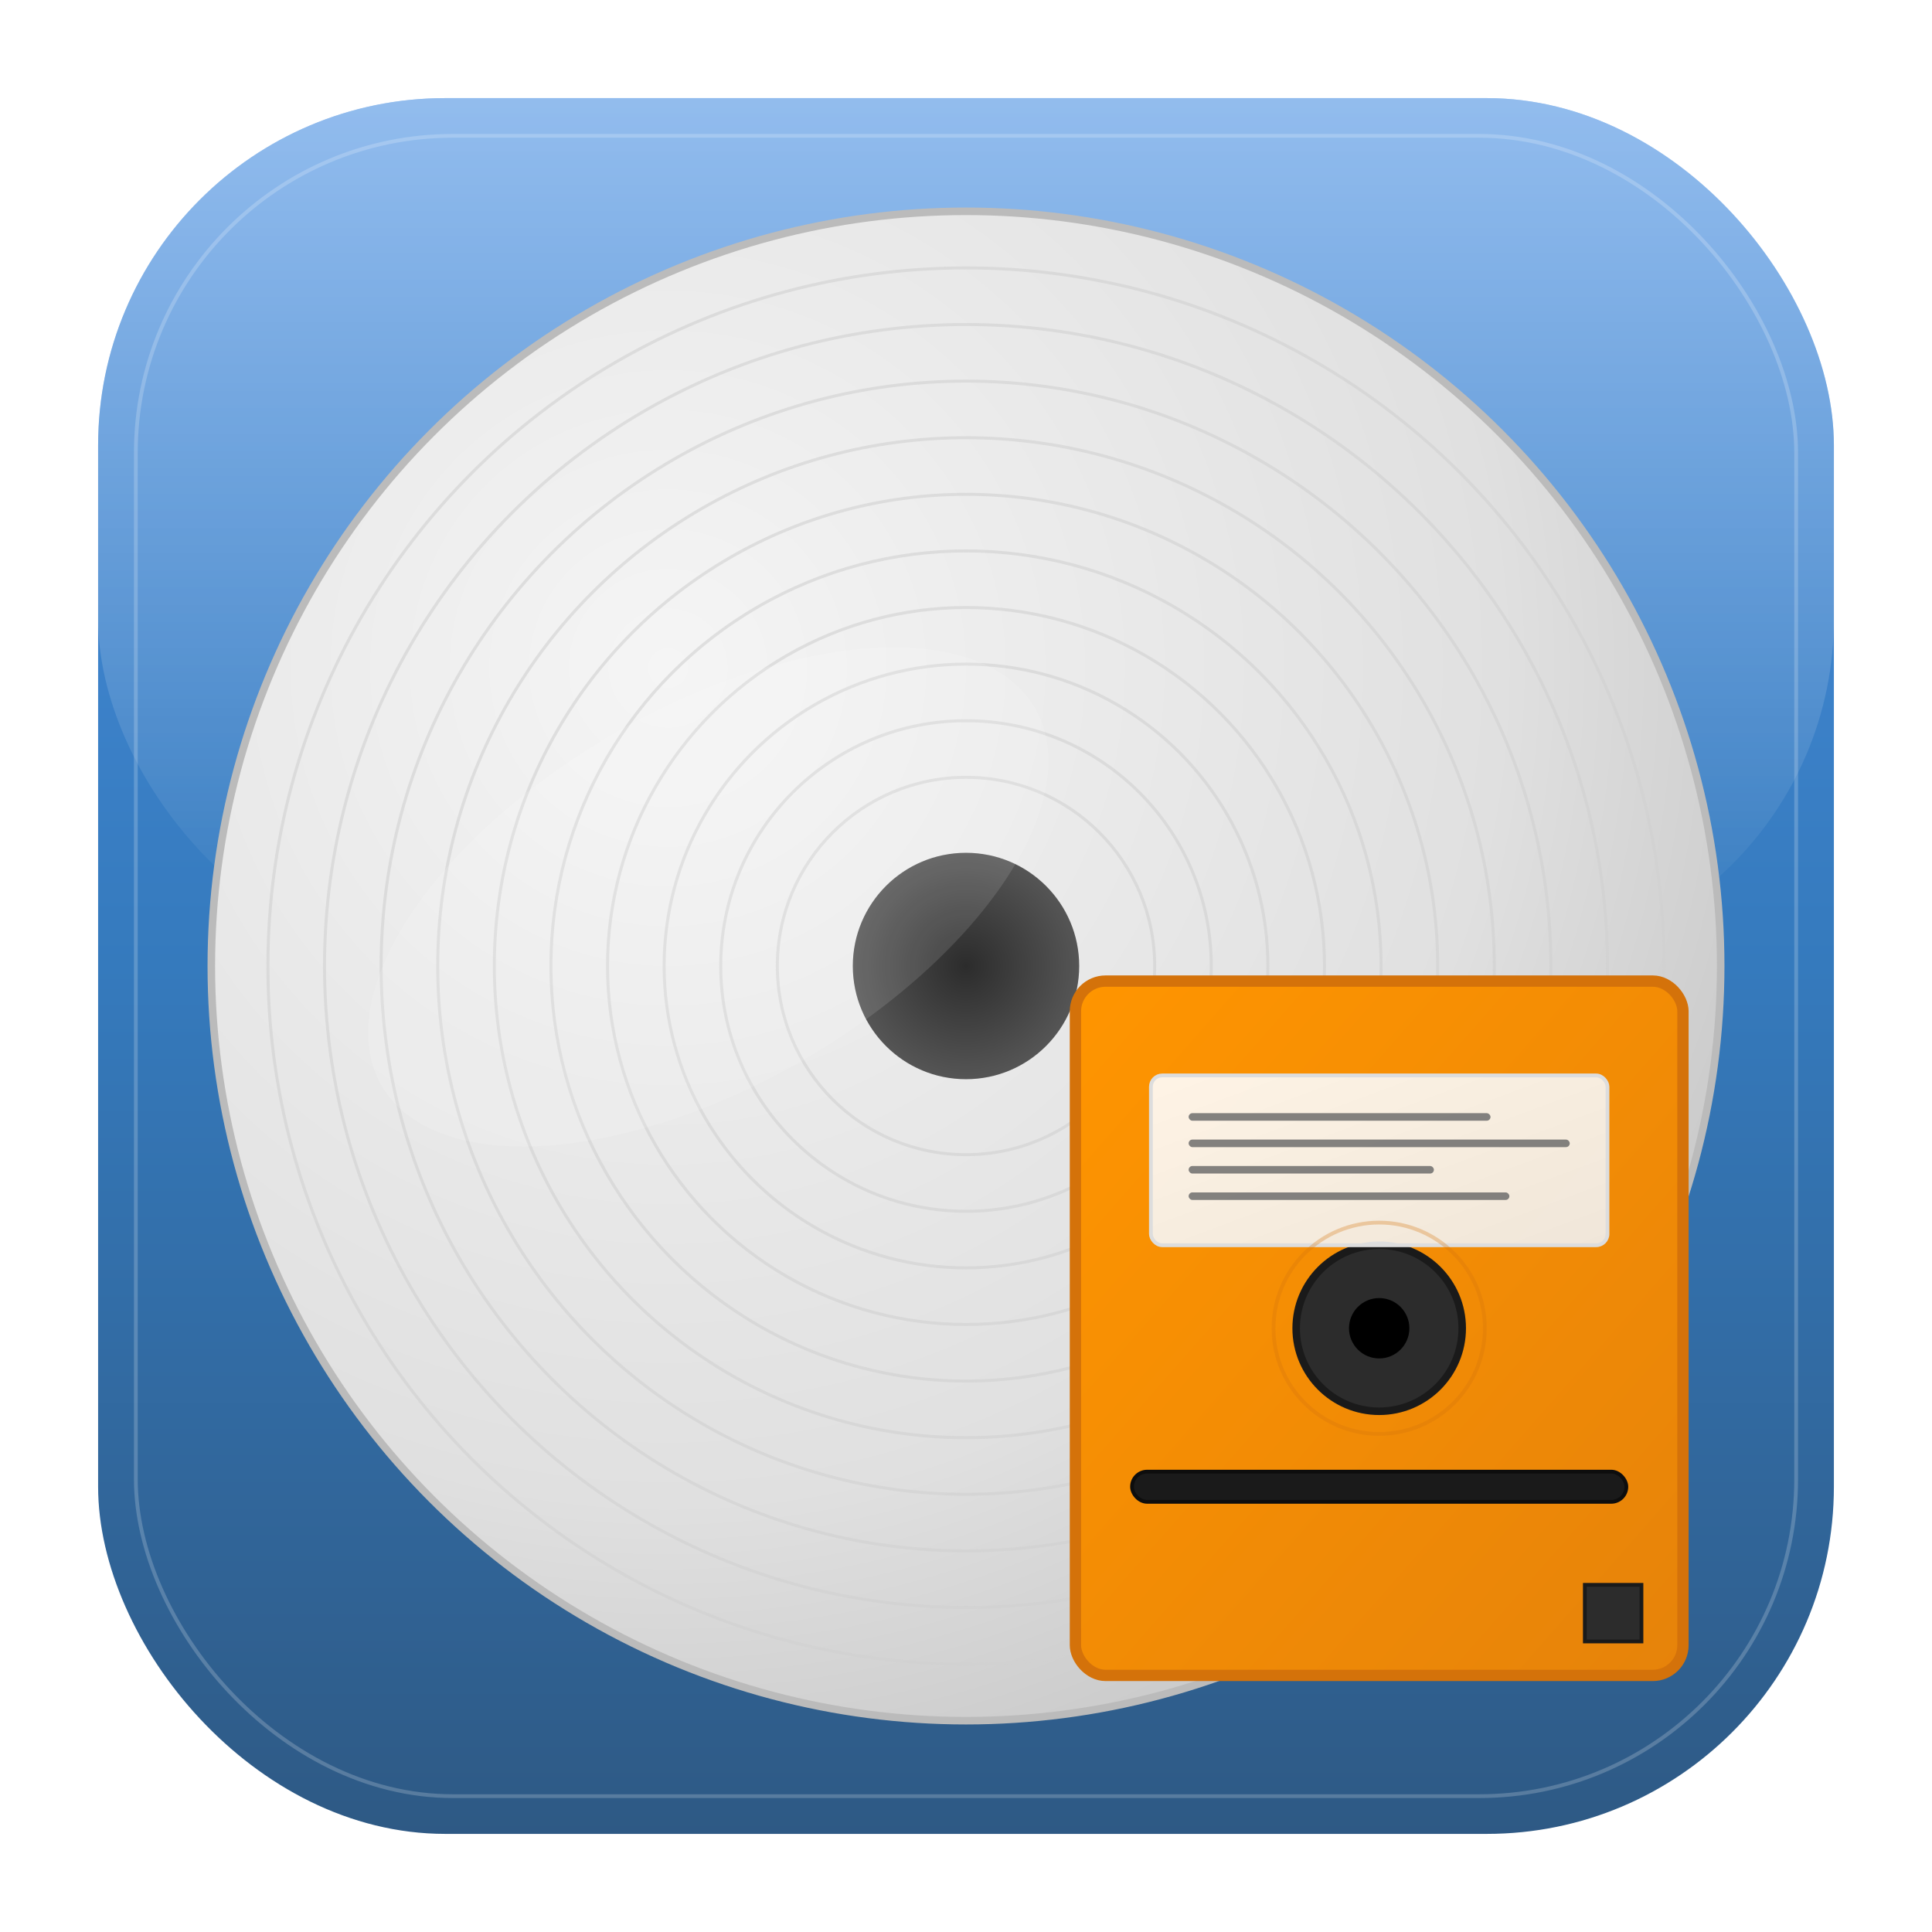 <?xml version="1.0" encoding="UTF-8"?>
<svg width="512" height="512" viewBox="0 0 512 512" xmlns="http://www.w3.org/2000/svg">
  <defs>
    <!-- Blue button background gradient -->
    <linearGradient id="buttonGradient" x1="0%" y1="0%" x2="0%" y2="100%">
      <stop offset="0%" style="stop-color:#4A90E2;stop-opacity:1" />
      <stop offset="50%" style="stop-color:#357ABD;stop-opacity:1" />
      <stop offset="100%" style="stop-color:#2E5984;stop-opacity:1" />
    </linearGradient>
    
    <!-- Top highlight for 3D effect -->
    <linearGradient id="topHighlight" x1="0%" y1="0%" x2="0%" y2="100%">
      <stop offset="0%" style="stop-color:#ffffff;stop-opacity:0.4" />
      <stop offset="100%" style="stop-color:#ffffff;stop-opacity:0" />
    </linearGradient>
    
    <!-- DVD disc gradient -->
    <radialGradient id="discGradient" cx="0.3" cy="0.3" r="0.8">
      <stop offset="0%" style="stop-color:#f5f5f5;stop-opacity:1" />
      <stop offset="70%" style="stop-color:#e0e0e0;stop-opacity:1" />
      <stop offset="100%" style="stop-color:#c8c8c8;stop-opacity:1" />
    </radialGradient>
    
    <!-- Center hole gradient -->
    <radialGradient id="centerHole" cx="0.5" cy="0.5" r="0.5">
      <stop offset="0%" style="stop-color:#2c2c2c;stop-opacity:1" />
      <stop offset="100%" style="stop-color:#555555;stop-opacity:1" />
    </radialGradient>
    
    <!-- Orange floppy disk gradient -->
    <linearGradient id="floppyGradient" x1="0%" y1="0%" x2="100%" y2="100%">
      <stop offset="0%" style="stop-color:#FF9500;stop-opacity:1" />
      <stop offset="100%" style="stop-color:#E6830A;stop-opacity:1" />
    </linearGradient>
    
    <!-- Floppy disk label gradient -->
    <linearGradient id="floppyLabelGradient" x1="0%" y1="0%" x2="100%" y2="100%">
      <stop offset="0%" style="stop-color:#ffffff;stop-opacity:0.9" />
      <stop offset="100%" style="stop-color:#f0f0f0;stop-opacity:0.9" />
    </linearGradient>
    
    <!-- Shadow filters -->
    <filter id="buttonShadow" x="-20%" y="-20%" width="140%" height="140%">
      <feDropShadow dx="0" dy="8" stdDeviation="12" flood-color="#000000" flood-opacity="0.25"/>
    </filter>
    
    <filter id="discShadow" x="-50%" y="-50%" width="200%" height="200%">
      <feDropShadow dx="0" dy="2" stdDeviation="4" flood-color="#000000" flood-opacity="0.2"/>
    </filter>
    
    <filter id="fileShadow" x="-50%" y="-50%" width="200%" height="200%">
      <feDropShadow dx="1" dy="2" stdDeviation="2" flood-color="#000000" flood-opacity="0.3"/>
    </filter>
  </defs>
  
  <!-- Main button background with rounded corners -->
  <rect x="26" y="26" width="460" height="460" rx="92" ry="92" 
        fill="url(#buttonGradient)" 
        filter="url(#buttonShadow)"/>
  
  <!-- Top highlight for 3D effect -->
  <rect x="26" y="26" width="460" height="230" rx="92" ry="92" 
        fill="url(#topHighlight)"/>
  
  <!-- Inner shadow/border for depth -->
  <rect x="36" y="36" width="440" height="440" rx="84" ry="84" 
        fill="none" 
        stroke="rgba(255,255,255,0.2)" 
        stroke-width="1"/>
  
  <!-- DVD disc centered (enlarged to almost button edge) -->
  <g transform="translate(256, 256)">
    <!-- Main disc -->
    <circle cx="0" cy="0" r="200" 
            fill="url(#discGradient)" 
            stroke="#bbb" 
            stroke-width="2"
            filter="url(#discShadow)"/>
    
    <!-- Data tracks (concentric circles) -->
    <circle cx="0" cy="0" r="185" fill="none" stroke="#d0d0d0" stroke-width="0.8" opacity="0.6"/>
    <circle cx="0" cy="0" r="170" fill="none" stroke="#d0d0d0" stroke-width="0.8" opacity="0.6"/>
    <circle cx="0" cy="0" r="155" fill="none" stroke="#d0d0d0" stroke-width="0.8" opacity="0.6"/>
    <circle cx="0" cy="0" r="140" fill="none" stroke="#d0d0d0" stroke-width="0.8" opacity="0.6"/>
    <circle cx="0" cy="0" r="125" fill="none" stroke="#d0d0d0" stroke-width="0.8" opacity="0.6"/>
    <circle cx="0" cy="0" r="110" fill="none" stroke="#d0d0d0" stroke-width="0.8" opacity="0.6"/>
    <circle cx="0" cy="0" r="95" fill="none" stroke="#d0d0d0" stroke-width="0.8" opacity="0.6"/>
    <circle cx="0" cy="0" r="80" fill="none" stroke="#d0d0d0" stroke-width="0.8" opacity="0.6"/>
    <circle cx="0" cy="0" r="65" fill="none" stroke="#d0d0d0" stroke-width="0.8" opacity="0.6"/>
    <circle cx="0" cy="0" r="50" fill="none" stroke="#d0d0d0" stroke-width="0.8" opacity="0.6"/>
    
    <!-- Center hole -->
    <circle cx="0" cy="0" r="30" fill="url(#centerHole)"/>
    
    <!-- Subtle disc shine -->
    <ellipse cx="-50" cy="-50" rx="100" ry="50" 
             fill="rgba(255,255,255,0.12)" 
             transform="rotate(-30)"/>
  </g>
  
  <!-- Classic 5¼" floppy disk (repositioned so bottom-right stays inside blue button) -->
  <g transform="translate(285, 260)">
    <!-- Main floppy disk body (square, classic proportions) -->
    <rect x="0" y="0" width="161" height="184" rx="8" ry="8" 
          fill="url(#floppyGradient)" 
          stroke="#D4720A" 
          stroke-width="3"
          filter="url(#fileShadow)"/>
    
    <!-- Center hub/spindle hole (large circle in center) -->
    <circle cx="80.5" cy="92" r="22" 
            fill="#2c2c2c" 
            stroke="#1a1a1a" 
            stroke-width="2"/>
    
    <!-- Small center hole -->
    <circle cx="80.5" cy="92" r="8" fill="#000000"/>
    
    <!-- Write-protect notch (bottom right corner) -->
    <rect x="135" y="160" width="15" height="15" 
          fill="#2c2c2c"
          stroke="#1a1a1a"
          stroke-width="1"/>
    
    <!-- Classic white label area -->
    <rect x="20" y="25" width="121" height="45" rx="3" ry="3" 
          fill="url(#floppyLabelGradient)" 
          stroke="#ddd" 
          stroke-width="1"/>
    
    <!-- Label text lines (classic floppy style) -->
    <rect x="30" y="35" width="80" height="2" rx="1" fill="#666" opacity="0.8"/>
    <rect x="30" y="42" width="101" height="2" rx="1" fill="#666" opacity="0.8"/>
    <rect x="30" y="49" width="65" height="2" rx="1" fill="#666" opacity="0.8"/>
    <rect x="30" y="56" width="85" height="2" rx="1" fill="#666" opacity="0.8"/>
    
    <!-- Disk access window (horizontal slot) -->
    <rect x="15" y="130" width="131" height="8" rx="4" ry="4" 
          fill="#1a1a1a" 
          stroke="#0d0d0d" 
          stroke-width="1"/>
    
    <!-- Classic floppy disk reinforcement ring -->
    <circle cx="80.5" cy="92" r="28" 
            fill="none" 
            stroke="#D4720A" 
            stroke-width="1" 
            opacity="0.3"/>
  </g>
</svg>
